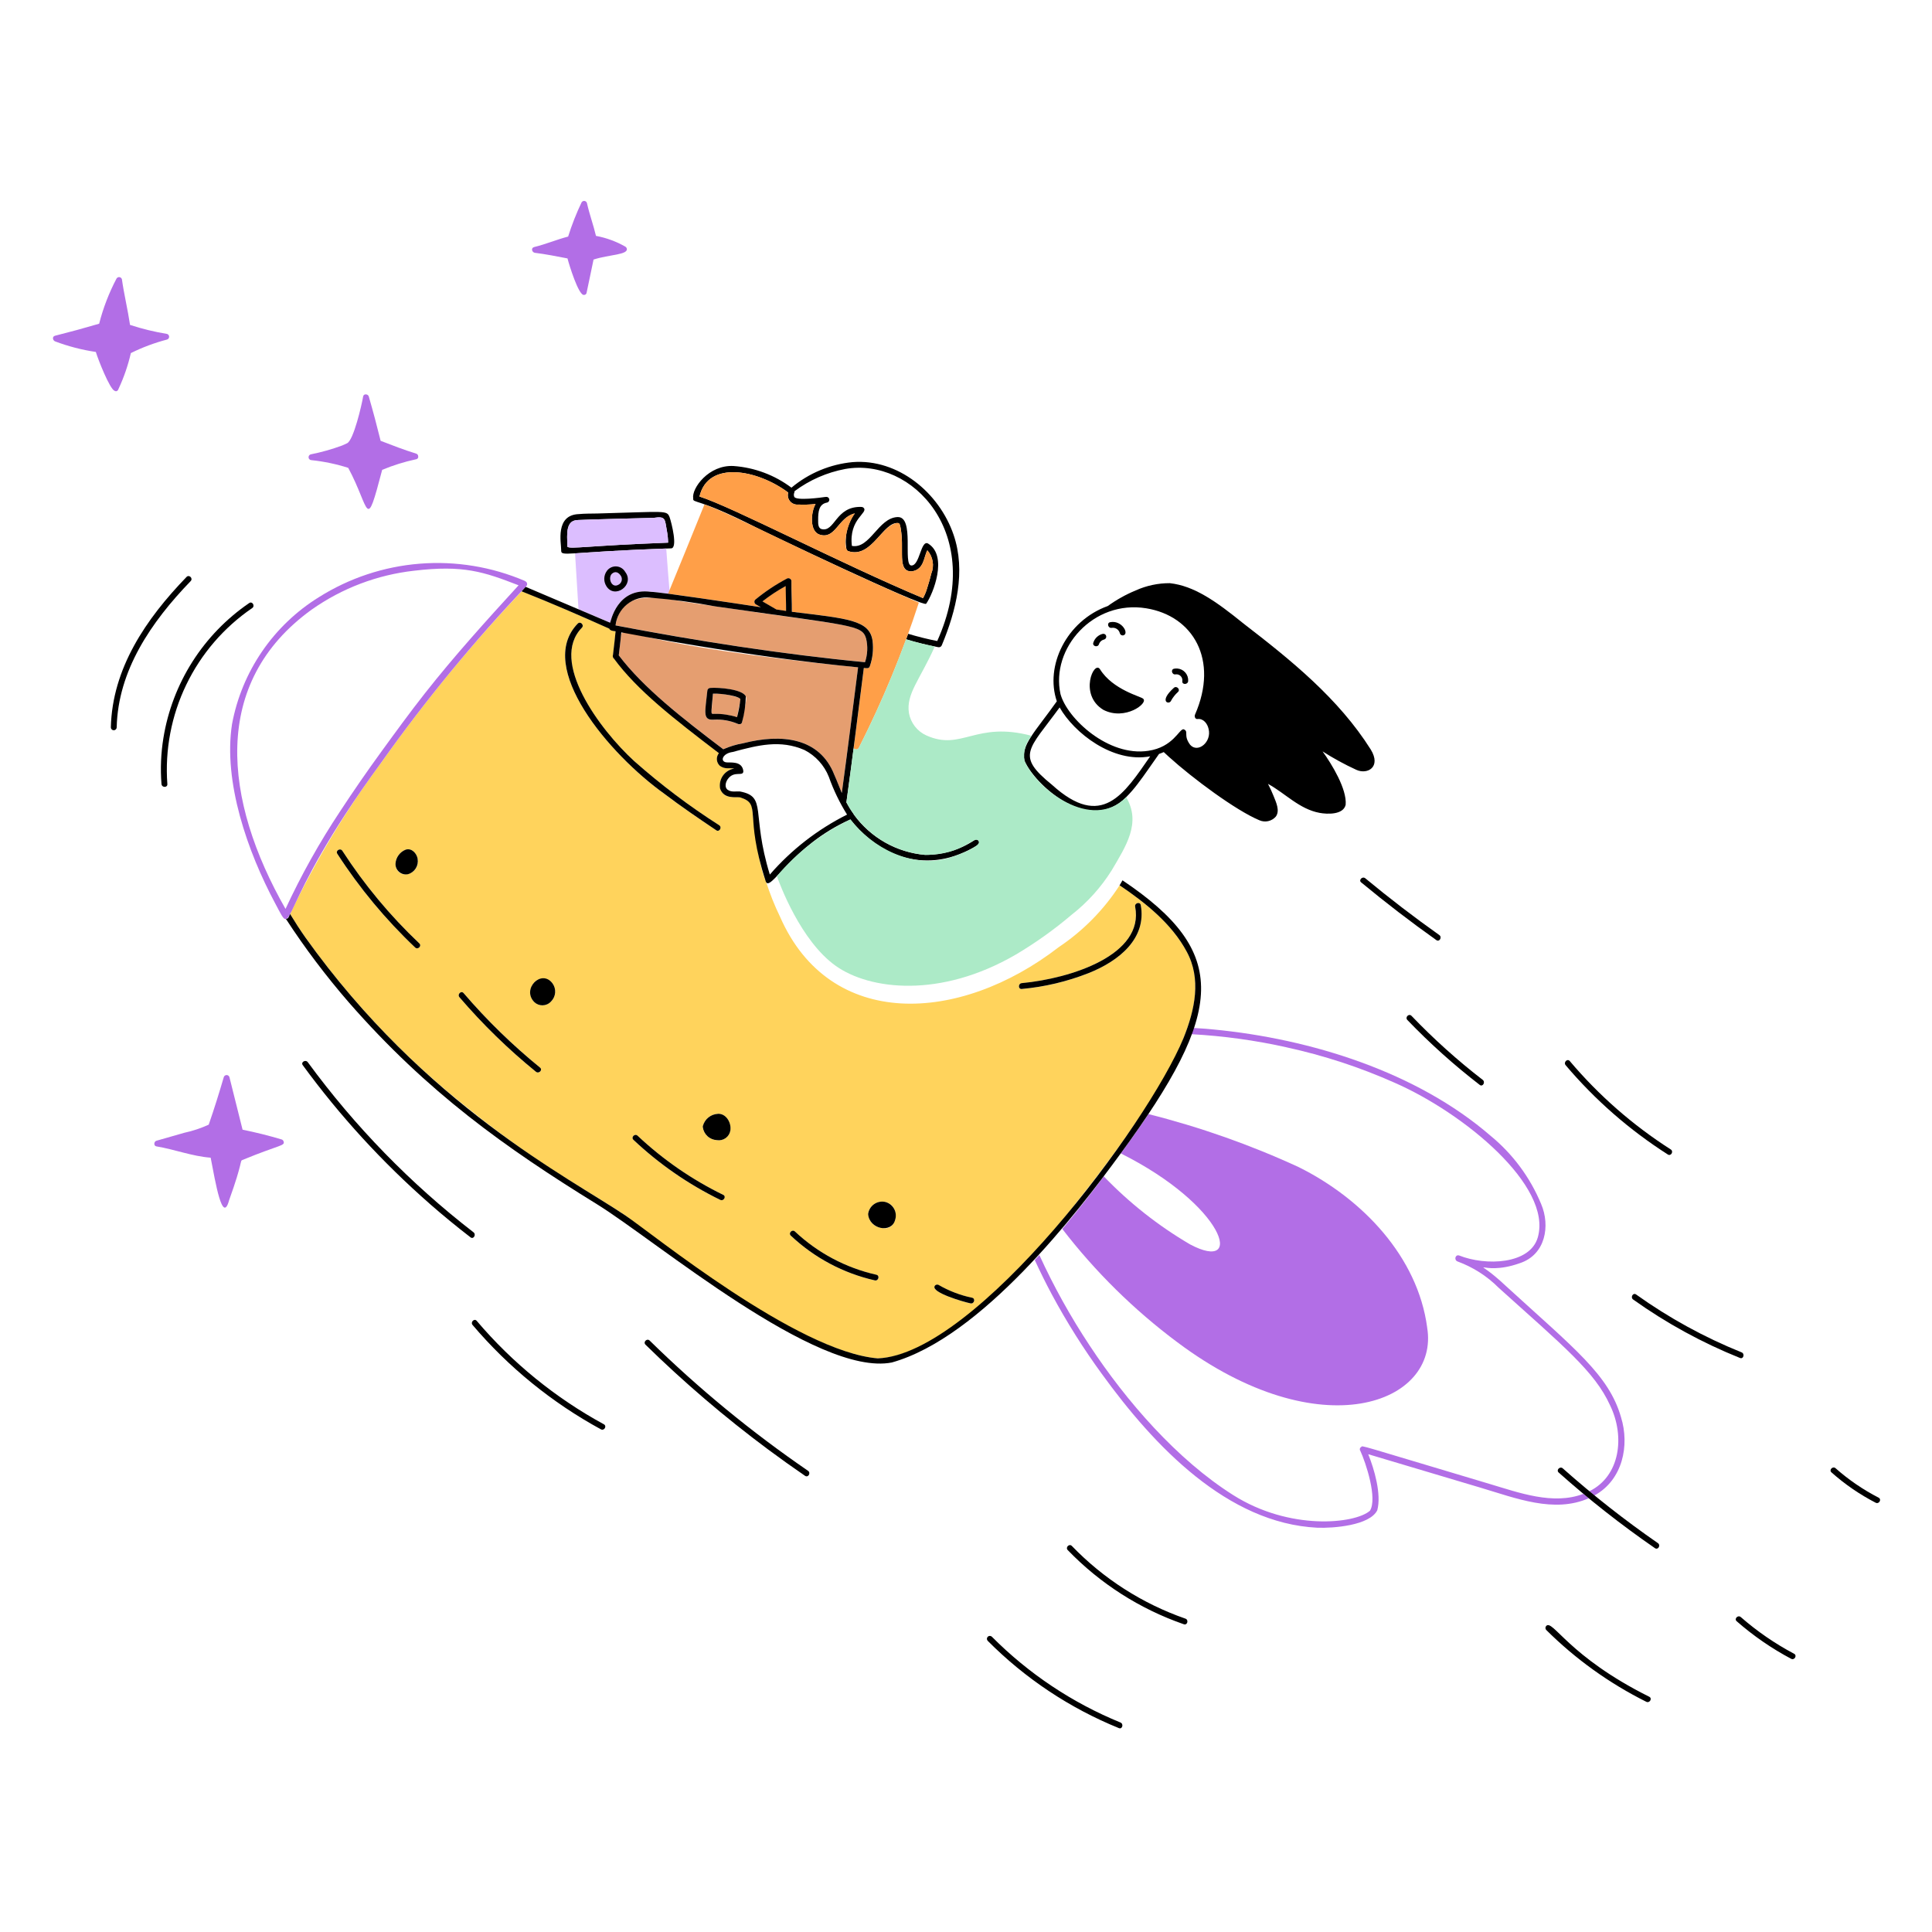 <svg width="332" height="332" viewBox="0 0 332 332" fill="none" xmlns="http://www.w3.org/2000/svg">
<path d="M203.935 163.527C201.394 158.768 196.859 155.134 192.406 152.125C189.68 156.342 186.122 159.958 181.949 162.752C164.875 175.947 142.619 177.098 134.042 157.537C133.092 155.576 132.286 153.549 131.629 151.472C130.529 149.31 129.597 142.899 129.268 139.06C129.334 137.951 128.262 137.351 127.212 137.007C126.702 136.925 126.163 137.039 125.639 136.956C122.717 136.746 123.306 132.494 126.196 132.058C125.214 131.931 124.624 132.21 123.737 131.609C123.431 131.337 123.241 130.958 123.207 130.55C123.173 130.143 123.297 129.738 123.554 129.419C116.426 123.999 109.426 118.544 105.5 113.145C105.453 113.114 105.413 113.073 105.385 113.025C105.356 112.976 105.339 112.922 105.335 112.866C105.317 112.819 105.309 112.769 105.31 112.719C105.312 112.669 105.324 112.62 105.344 112.575C105.53 111.088 105.647 110.043 105.794 108.505C105.339 108.339 104.802 108.409 104.726 108.029C99.742 105.793 94.729 103.617 89.652 101.605C80.902 110.857 72.82 120.717 65.466 131.113C59.444 139.242 54.217 147.93 49.855 157.057C50.681 158.431 51.553 159.771 52.475 161.088C60.451 172.26 69.977 182.239 80.766 190.726C93.169 200.659 100.83 204.404 107.473 208.87C109.476 210.219 136.189 232.212 150.843 233.427C158.551 233.128 167.084 225.738 172.602 220.347C177.461 215.684 181.951 210.65 186.03 205.291C190.447 199.761 194.568 194.003 198.378 188.039C200.322 184.973 201.996 181.744 203.382 178.388C205.366 173.457 206.465 168.194 203.935 163.527ZM67.966 148.388C68.003 147.867 68.187 147.366 68.497 146.945C68.806 146.523 69.229 146.198 69.716 146.007C70.759 145.676 71.612 146.643 71.775 147.593C72.246 150.223 68.548 151.368 68.002 148.858C67.971 148.703 67.958 148.546 67.966 148.388ZM71.342 162.821C66.258 158.004 61.768 152.597 57.967 146.714C57.615 146.169 58.484 145.667 58.834 146.207C62.591 152.016 67.029 157.356 72.054 162.111C72.522 162.557 71.811 163.264 71.342 162.821ZM92.1 184.172C87.347 180.305 82.95 176.02 78.962 171.368C78.542 170.872 79.249 170.167 79.671 170.658C83.66 175.31 88.058 179.595 92.812 183.461C93.312 183.87 92.599 184.575 92.1 184.172ZM94.712 172.074C94.538 172.272 94.326 172.434 94.088 172.551C93.851 172.667 93.593 172.735 93.33 172.752C93.066 172.768 92.802 172.733 92.552 172.647C92.302 172.561 92.071 172.427 91.873 172.252C91.852 172.235 91.832 172.217 91.814 172.198C89.879 170.226 92.323 167.009 94.484 168.534C94.655 168.654 94.806 168.799 94.932 168.965C95.273 169.424 95.438 169.99 95.398 170.56C95.358 171.131 95.114 171.668 94.712 172.074ZM99.278 107.158C99.729 106.695 100.435 107.407 99.987 107.869C94.423 113.566 102.861 125.195 108.995 130.804C113.566 134.847 118.446 138.528 123.59 141.811C124.124 142.17 123.62 143.039 123.083 142.677C120.085 140.661 117.094 138.63 114.215 136.446C104.826 129.738 91.919 114.69 99.278 107.158ZM123.763 206.19C118.301 203.521 113.273 200.043 108.848 195.873C108.375 195.431 109.087 194.717 109.557 195.163C113.923 199.27 118.884 202.695 124.272 205.323C124.854 205.605 124.343 206.471 123.763 206.19ZM125.528 194.084C125.492 194.612 125.248 195.105 124.849 195.453C124.451 195.802 123.93 195.978 123.402 195.943C123.338 195.939 123.274 195.932 123.211 195.921C122.605 195.896 122.027 195.657 121.581 195.246C121.134 194.835 120.848 194.279 120.772 193.677C120.76 193.601 120.77 193.522 120.799 193.451C120.956 192.886 121.287 192.384 121.745 192.017C122.203 191.65 122.764 191.437 123.35 191.407C124.727 191.317 125.637 192.838 125.528 194.084ZM150.331 220.028C144.919 218.802 139.935 216.148 135.898 212.342C135.427 211.898 136.137 211.186 136.608 211.632C140.522 215.315 145.353 217.88 150.597 219.058C151.23 219.194 150.961 220.164 150.331 220.022V220.028ZM151.446 210.989C150.815 210.927 150.232 210.625 149.816 210.146C149.4 209.667 149.184 209.046 149.212 208.413C149.347 207.789 149.722 207.243 150.255 206.893C150.789 206.542 151.438 206.415 152.064 206.539C155.067 207.21 154.148 211.809 151.446 210.982V210.989ZM166.778 223.979C165.501 223.712 159.93 222.092 160.631 220.987C160.699 220.88 160.806 220.803 160.929 220.773C161.052 220.742 161.182 220.759 161.292 220.822C163.079 221.856 165.021 222.598 167.043 223.019C167.677 223.138 167.415 224.107 166.778 223.973V223.979ZM187.02 167.247C183.355 168.684 179.504 169.596 175.583 169.955C174.939 170.015 174.945 169.012 175.583 168.951C184.191 168.139 196.663 164.043 195.066 155.81C194.944 155.177 195.912 154.909 196.035 155.542C197.063 161.233 192.388 165.115 187.02 167.24V167.247Z" fill="#FFD35C"/>
<path d="M106.233 100.513C107.688 99.843 106.299 97.511 105.11 98.636C104.436 99.396 105.119 101.115 106.233 100.513Z" fill="#DCBEFF"/>
<path d="M115.323 94.233C116.511 94.205 115.387 89.814 115.082 88.922C114.586 87.628 114.533 87.93 102.627 88.241C101.582 88.267 100.52 88.241 99.479 88.343C95.331 88.48 96.456 93.377 96.433 94.507C96.408 95.775 96.977 94.851 115.323 94.233ZM99.379 89.359C99.892 89.297 112.482 88.986 112.317 88.989C114.424 88.675 114.229 89.168 114.607 91.243C114.731 91.906 114.798 92.577 114.809 93.251C100.987 93.768 98.043 94.393 97.501 93.955C97.501 93.955 97.461 92.633 97.458 92.279C97.438 90.055 98.119 89.383 99.379 89.359Z" fill="black"/>
<path d="M114.607 91.243C114.229 89.167 114.424 88.675 112.317 88.989C112.188 88.989 99.885 89.298 99.381 89.359C98.112 89.382 97.438 90.055 97.457 92.279C97.457 92.633 97.5 93.957 97.5 93.957C98.042 94.393 100.987 93.768 114.809 93.251C114.798 92.577 114.731 91.906 114.607 91.243ZM98.819 95.087C98.958 97.526 99.209 101.545 99.407 104.686L104.861 107C104.973 106.835 106.018 100.909 111.848 101.687C112.314 101.702 113.5 101.841 115.098 102.05C114.878 99.454 114.674 96.856 114.487 94.257C105.647 94.573 101.126 94.95 98.819 95.087Z" fill="#DCBEFF"/>
<path d="M104.2 100.723C105.639 103.036 109.126 100.5 107.445 98.29C107.29 98.014 107.067 97.781 106.798 97.614C106.528 97.447 106.221 97.351 105.904 97.335C105.588 97.318 105.272 97.382 104.987 97.52C104.702 97.658 104.456 97.866 104.273 98.125C104.004 98.501 103.854 98.948 103.841 99.41C103.828 99.872 103.953 100.327 104.2 100.718M106.722 99.002C106.795 99.132 106.84 99.275 106.855 99.423C106.87 99.571 106.854 99.72 106.808 99.861C106.762 100.003 106.687 100.133 106.589 100.244C106.49 100.355 106.369 100.444 106.234 100.506C105.119 101.103 104.436 99.389 105.112 98.629C105.715 98.057 106.327 98.343 106.722 99.002Z" fill="black"/>
<path d="M255.958 254.997C232.686 248.057 234.218 248.387 233.91 248.66C233.532 248.84 233.723 249.382 233.718 249.215C234.756 251.451 236.719 257.519 235.414 259.611C232.834 261.865 221.617 263.07 211.9 256.909C202.289 250.836 193.557 240.802 187.256 231.233C183.97 226.278 181.078 221.074 178.605 215.667C178.341 215.955 178.081 216.243 177.815 216.527C178.731 218.522 179.707 220.488 180.742 222.425C183.294 227.175 186.169 231.745 189.347 236.101C198.369 248.562 210.94 261.756 226.348 262.526C229.144 262.634 235.364 262.149 236.673 259.535C237.422 256.792 236.151 252.429 235.121 249.896L254.393 255.64C260.507 257.458 267.05 260.085 273.03 257.458C272.723 257.205 272.409 256.962 272.103 256.704C266.908 258.687 261.021 256.504 255.958 254.996M221.12 179.986C227.477 181.368 233.675 183.398 239.618 186.044C251.559 191.258 266.767 203.789 264.265 212.614C262.943 217.292 255.307 217.571 250.738 215.742C250.065 215.543 249.836 216.52 250.457 216.768C253.12 217.742 255.537 219.287 257.538 221.296C268.673 231.327 274.048 235.698 276.677 241.49C279.287 246.857 278.398 253.675 273.124 256.257C273.417 256.5 273.714 256.734 274.009 256.974C278.862 254.303 280.062 248.369 278.558 243.532C276.472 236.251 270.515 231.722 258.843 221.048C252.585 215.14 254.084 219.599 261.175 217.067C265.605 215.608 266.43 210.632 264.832 206.899C262.942 202.332 259.954 198.302 256.133 195.166C243.523 184.26 225.382 178.525 208.519 176.906C207.381 176.796 206.242 176.709 205.1 176.646C204.98 177.007 204.857 177.364 204.727 177.719C210.244 178.018 215.727 178.775 221.12 179.98" fill="#B26EE6"/>
<path d="M245.248 228.11C243.632 216.035 234.217 206.044 223.154 200.551C214.854 196.727 206.217 193.68 197.355 191.449C197.158 191.74 196.968 192.034 196.77 192.323C195.418 194.306 194.017 196.265 192.597 198.205C210.583 207.206 213.953 218.845 204.52 213.847C199.058 210.65 194.063 206.714 189.679 202.149C187.591 204.951 185.434 207.701 183.211 210.397C182.993 210.661 182.773 210.923 182.55 211.185C188.223 218.556 194.882 225.113 202.339 230.673C226.892 249.049 247.428 241.175 245.243 228.11" fill="#B26EE6"/>
<path d="M105.654 108.455L105.779 108.511V108.478L105.65 108.455" fill="black"/>
<path d="M135.011 100.713C133.613 101.477 132.28 102.354 131.023 103.334L133.431 104.732C133.982 104.811 134.533 104.892 135.084 104.975C135.094 103.555 135.024 102.131 135.011 100.713Z" fill="#FF9F48"/>
<path d="M163.866 91.897C161.387 84.656 154.329 78.816 146.544 79.409C142.666 79.77 138.989 81.303 136.003 83.804C133.124 81.638 129.681 80.346 126.088 80.083C121.783 79.82 118.816 83.947 119.122 85.644C119.048 86.549 119.725 85.434 129.842 90.601C131.364 91.381 158.56 104.368 159.15 103.754C160.336 102.101 162.95 95.537 159.493 93.41C158.219 92.693 158.075 97.195 156.623 97.178C155.084 97.16 157.243 88.737 154.238 88.853C150.913 88.987 149.5 94.377 146.392 93.81C145.822 89.117 149.32 88.136 148.392 87.252C148.302 87.167 148.184 87.118 148.061 87.113C143.52 86.929 143.503 91.575 141.121 90.904C140.559 90.674 140.597 89.932 140.593 89.428C140.577 87.863 140.734 86.605 142.15 86.358C142.277 86.322 142.385 86.238 142.449 86.123C142.514 86.009 142.531 85.873 142.495 85.746C142.46 85.619 142.376 85.512 142.261 85.447C142.147 85.382 142.011 85.365 141.884 85.401V85.389C141.117 85.508 136.804 86.087 136.487 85.371C136.302 84.875 136.555 84.656 136.54 84.406C139.118 82.484 142.102 81.178 145.263 80.587C156.752 78.564 169.39 91.659 161.057 110.155C159.37 109.823 157.702 109.408 156.056 108.913C155.94 109.228 155.82 109.542 155.704 109.856C157.521 110.406 159.366 110.859 161.23 111.215C161.358 111.242 161.492 111.221 161.606 111.156C161.72 111.091 161.806 110.987 161.848 110.863C164.302 104.977 166.011 98.152 163.866 91.897ZM137.183 86.706C138.172 86.75 139.163 86.717 140.147 86.609C139.333 88.002 139.073 91.302 140.845 91.872C143.586 92.758 144.011 88.897 146.888 88.227C146.251 89.104 145.796 90.1 145.549 91.155C145.303 92.211 145.271 93.305 145.455 94.374C145.478 94.458 145.522 94.534 145.583 94.596C145.645 94.657 145.721 94.702 145.805 94.724C149.849 96.038 151.779 89.509 154.385 89.891C154.769 90.003 154.881 91.512 154.937 92.067C155.21 94.927 154.329 98.287 156.694 98.181C158.842 97.881 158.731 95.648 159.361 94.567C159.834 95.104 160.148 95.762 160.267 96.467C160.387 97.173 160.307 97.897 160.037 98.56C159.832 99.4 159.595 100.232 159.326 101.053C159.158 101.656 158.918 102.237 158.612 102.784C144.341 96.793 125.979 87.157 120.201 85.325C121.672 79.034 130.201 80.716 135.446 84.639C135.371 84.895 135.361 85.166 135.417 85.427C135.472 85.688 135.59 85.932 135.762 86.136C135.934 86.341 136.153 86.5 136.401 86.599C136.649 86.698 136.917 86.735 137.183 86.706Z" fill="black"/>
<path d="M137.183 86.705C136.918 86.734 136.65 86.697 136.402 86.598C136.154 86.499 135.935 86.34 135.763 86.135C135.591 85.931 135.473 85.687 135.417 85.426C135.362 85.165 135.372 84.894 135.447 84.638C130.127 80.66 121.658 79.095 120.202 85.324C125.636 87.047 144.884 97.02 158.613 102.783C158.919 102.236 159.159 101.655 159.327 101.052C159.6 100.226 159.823 99.4 160.038 98.559C160.308 97.896 160.387 97.172 160.268 96.466C160.149 95.761 159.835 95.103 159.362 94.566C158.736 95.64 158.84 97.879 156.695 98.18C154.051 98.299 155.52 94.545 154.712 90.43C154.66 90.189 154.649 89.964 154.394 89.89C154.166 89.856 153.932 89.888 153.722 89.984C151.243 90.81 149.439 95.901 145.815 94.723C144.833 94.452 145.23 90.521 146.897 88.225C144.033 88.886 143.592 92.753 140.854 91.871C139.082 91.301 139.342 88.001 140.156 86.608C139.169 86.716 138.175 86.749 137.183 86.705Z" fill="#FF9F48"/>
<path d="M106.695 109.396C106.59 110.469 106.463 111.544 106.331 112.609C110.479 118.09 116.803 123.067 124.292 128.75C125.385 128.257 126.537 127.908 127.72 127.713C134.315 126.032 140.852 126.721 143.369 133.139C143.832 134.167 144.22 135.227 144.66 136.264C145.633 129.071 146.54 121.871 147.457 114.671C107.351 110.705 106.923 107.059 106.695 109.396ZM127.516 124.103C127.509 124.156 127.492 124.207 127.465 124.254C127.438 124.3 127.402 124.34 127.36 124.373C127.317 124.405 127.269 124.429 127.217 124.442C127.165 124.456 127.112 124.459 127.059 124.452C126.966 124.46 126.872 124.442 126.789 124.399C125.491 123.847 124.082 123.601 122.673 123.682C120.615 123.847 121.212 122.221 121.556 118.725C121.562 118.595 121.616 118.473 121.708 118.381C121.8 118.289 121.922 118.235 122.051 118.229C123.512 118.116 127.525 118.437 128.166 119.658C128.319 120.223 128.267 120.144 127.525 124.107" fill="#E59E70"/>
<path d="M127.014 121.359C127.149 120.979 127.223 120.581 127.235 120.178C127.151 119.869 126.612 119.811 126.334 119.725C125.099 119.339 123.808 119.165 122.515 119.209C122.464 119.809 122.416 120.409 122.375 121.009C122.251 122.848 122.084 122.648 122.765 122.68C124.085 122.66 125.4 122.853 126.66 123.25L127.014 121.359ZM105.775 107.461C119.954 110.167 134.438 112.427 148.638 113.784C149.087 112.469 149.153 111.054 148.83 109.702C148.08 107.265 146.467 107.661 122.853 104.181L117.156 103.342C111.738 102.324 106.58 101.854 105.775 107.461Z" fill="#E59E70"/>
<path d="M128.16 119.646C127.52 118.423 123.533 118.103 122.045 118.217C121.916 118.222 121.792 118.276 121.701 118.368C121.609 118.46 121.555 118.583 121.55 118.713C121.199 122.254 120.647 123.827 122.665 123.67C124.074 123.589 125.483 123.834 126.781 124.387C126.864 124.43 126.958 124.448 127.051 124.44C127.158 124.456 127.268 124.429 127.355 124.364C127.443 124.3 127.501 124.204 127.518 124.096C127.923 122.643 128.139 121.143 128.16 119.635M122.764 122.667C122.116 122.637 122.173 123.112 122.515 119.197C124.146 119.142 127.094 119.65 127.233 120.163C127.112 121.2 126.92 122.227 126.659 123.237C125.4 122.839 124.085 122.647 122.764 122.667Z" fill="black"/>
<path d="M133.431 104.73L135.084 104.973C135.084 103.555 135.024 102.132 135.011 100.713C133.613 101.477 132.279 102.353 131.023 103.334L133.431 104.73Z" fill="#FF9F48"/>
<path d="M130.749 104.337L129.887 103.842C129.853 103.82 129.822 103.796 129.792 103.769C129.697 103.674 129.644 103.545 129.644 103.41C129.644 103.276 129.697 103.147 129.792 103.052C131.544 101.612 133.451 100.374 135.479 99.36C135.546 99.357 135.614 99.368 135.677 99.391C135.741 99.415 135.799 99.451 135.849 99.497C135.898 99.543 135.938 99.598 135.966 99.66C135.994 99.722 136.01 99.788 136.013 99.856C135.989 101.611 136.107 103.374 136.089 105.131C145.607 106.287 149.49 106.512 149.958 110.154C150.133 111.608 149.975 113.082 149.494 114.466C149.352 114.951 148.892 114.823 148.456 114.778C147.579 121.704 147.134 125.214 146.691 128.633C146.816 128.69 146.944 128.739 147.074 128.781C147.172 128.792 147.27 128.775 147.358 128.732C147.446 128.689 147.519 128.622 147.57 128.538C151.652 120.492 155.103 112.141 157.894 103.561C157.581 103.428 157.268 103.293 156.957 103.156C138.756 95.276 126.069 88.412 121.054 86.693C119.059 91.651 116.372 98.195 114.801 102.024C119.355 102.612 127.566 103.856 130.749 104.337Z" fill="#FF9F48"/>
<path d="M235.557 128.803C230.018 120.02 221.842 113.435 213.709 107.168C208.917 103.283 205.207 100.679 201.021 100.213C199.006 100.206 197.011 100.63 195.173 101.457C193.472 102.162 191.859 103.062 190.366 104.139C183.242 106.707 179.537 114.44 181.608 120.509C177.99 125.632 175.316 128.124 176.062 130.738C177.742 134.714 187.107 143.521 193.529 136.983C194.22 136.284 194.865 135.541 195.459 134.757C196.761 133.078 197.928 131.287 199.171 129.558C199.447 129.464 199.716 129.358 199.982 129.239C200.147 129.405 200.663 129.864 200.876 130.066C204.941 133.751 212.394 139.279 216.41 140.953C216.886 141.164 217.418 141.217 217.927 141.105C218.436 140.993 218.896 140.72 219.239 140.328C219.987 139.307 219.274 137.849 218.872 136.828C218.583 136.102 218.257 135.392 217.894 134.701C220.868 136.329 223.276 139.037 226.745 139.683C228.081 139.933 230.835 140.044 231.241 138.299C231.482 135.602 228.848 131.297 227.275 129.122C229.128 130.307 231.06 131.363 233.059 132.28C234.963 133.168 237.405 131.819 235.557 128.803ZM180.778 134.863C174.499 129.78 176.753 128.889 182.09 121.565C184.551 125.928 191.248 131.186 197.654 129.968C193.165 136.413 189.373 142.671 180.778 134.863ZM204.531 128.002C203.256 126.311 204.378 125.705 203.386 125.316C202.624 125.25 201.625 128.385 197.331 129.021C190.48 130.079 183.386 123.48 182.234 119.258C180.535 111.447 187.839 103.045 196.973 104.531C205.016 105.841 209.487 113.369 205.354 122.803C205.222 123.105 205.364 123.609 205.787 123.558C206.797 123.437 207.493 124.355 207.686 125.257C208.258 127.491 205.86 129.477 204.531 128.002Z" fill="black"/>
<path d="M188.847 110.709C188.912 110.508 189.028 110.328 189.184 110.186C189.34 110.043 189.53 109.944 189.736 109.898C189.865 109.862 189.974 109.777 190.039 109.661C190.105 109.545 190.122 109.408 190.087 109.28C190.051 109.151 189.966 109.042 189.85 108.977C189.734 108.911 189.597 108.894 189.469 108.929C189.097 109.025 188.755 109.215 188.477 109.48C188.199 109.745 187.993 110.076 187.879 110.443C187.671 111.056 188.641 111.319 188.847 110.709ZM201.198 120.485C201.511 119.894 201.926 119.362 202.423 118.914C202.9 118.478 202.19 117.769 201.712 118.203C199.086 120.588 200.864 121.115 201.198 120.485ZM196.414 120.053C196.112 119.705 191.224 118.542 189.036 115.019C188.013 113.366 185.324 119.387 189.604 121.981C193.332 123.905 197.389 120.824 196.439 120.069L196.414 120.053ZM190.777 106.92C190.143 107.037 190.412 108.006 191.045 107.89C191.355 107.842 191.672 107.913 191.931 108.089C192.191 108.265 192.374 108.533 192.443 108.839C192.462 108.902 192.493 108.961 192.535 109.013C192.577 109.064 192.629 109.106 192.688 109.137C192.747 109.168 192.811 109.186 192.877 109.192C192.943 109.197 193.01 109.19 193.073 109.169C194.074 108.853 192.75 106.525 190.777 106.92ZM202.016 115.883C202.175 115.86 202.336 115.875 202.488 115.926C202.64 115.977 202.778 116.063 202.89 116.177C203.003 116.291 203.087 116.43 203.136 116.582C203.185 116.735 203.198 116.897 203.173 117.055C203.094 117.694 204.098 117.688 204.178 117.055C204.219 116.52 204.046 115.99 203.698 115.582C203.349 115.174 202.852 114.922 202.317 114.88C202.129 114.867 201.94 114.879 201.755 114.915C201.122 115.044 201.39 116.012 202.023 115.883" fill="black"/>
<path d="M39.873 124.428C38.333 134.367 42.554 146.386 47.287 155.235C50.944 162.055 46.707 156.689 65.464 131.108C73.054 120.402 81.398 110.253 90.434 100.736C90.531 100.636 90.585 100.5 90.583 100.36C90.58 100.22 90.523 100.087 90.422 99.989C90.391 99.959 90.355 99.932 90.317 99.91C90.279 99.878 90.238 99.851 90.194 99.829C84.504 97.393 78.306 96.376 72.135 96.866C65.965 97.355 60.005 99.336 54.769 102.638C50.907 105.035 47.587 108.211 45.023 111.964C42.458 115.716 40.704 119.963 39.873 124.432M53.612 104.721C58.806 101.069 64.835 98.784 71.144 98.076C79.669 97.055 83.15 98.271 89.115 100.579C83.586 106.626 78.08 112.704 73.013 119.145C70.453 122.401 68.009 125.755 65.577 129.102C63.119 132.476 60.746 135.909 58.458 139.4C54.906 144.75 51.766 150.362 49.065 156.188C38.418 137.553 36.111 117.295 53.608 104.721" fill="#B26EE6"/>
<path d="M192.893 151.277C192.738 151.566 192.563 151.847 192.397 152.132C196.848 155.134 201.382 158.768 203.925 163.526C206.464 168.204 205.355 173.469 203.377 178.388C197.193 193.349 167.753 232.756 150.838 233.427C136.944 232.271 112.121 212.002 107.468 208.871C97.749 202.333 73.062 189.938 52.47 161.087C51.55 159.771 50.676 158.429 49.848 157.059C49.656 157.476 49.573 157.902 49.129 157.904C52.399 162.926 56.01 167.718 59.935 172.246C73.51 187.78 86.935 197.275 102.542 206.911C112.787 213.233 140.384 236.64 153.251 234.133C168.619 229.836 185.011 208.57 192.591 198.204C210.519 173.715 211.37 163.689 192.893 151.277ZM89.635 101.612C94.714 103.624 99.726 105.8 104.711 108.036C104.786 108.353 105.305 108.436 105.784 108.479C105.645 109.824 105.6 110.389 105.329 112.582C105.288 112.674 105.285 112.778 105.32 112.873C105.324 112.929 105.341 112.983 105.369 113.032C105.398 113.08 105.437 113.121 105.485 113.152C109.451 118.595 115.877 123.586 123.539 129.426C123.282 129.745 123.158 130.15 123.192 130.557C123.226 130.965 123.416 131.344 123.722 131.616C124.623 132.224 125.179 131.931 126.181 132.067C125.791 132.129 125.417 132.269 125.082 132.479C124.746 132.688 124.457 132.963 124.23 133.287C124.003 133.61 123.844 133.977 123.761 134.363C123.679 134.75 123.675 135.149 123.75 135.537C124.401 137.394 126.475 136.902 127.197 137.024C130.998 138.265 127.784 139.763 131.575 151.426C132.3 153.602 136.022 145.295 146.133 140.817C151.036 147.133 159.37 150.578 168.005 145.216C168.061 145.182 168.111 145.138 168.151 145.085C168.191 145.033 168.22 144.973 168.237 144.909C168.253 144.845 168.257 144.778 168.248 144.713C168.239 144.648 168.217 144.585 168.184 144.528C168.15 144.471 168.106 144.421 168.053 144.381C168.001 144.341 167.941 144.312 167.877 144.295C167.813 144.279 167.746 144.275 167.681 144.284C167.615 144.293 167.553 144.315 167.496 144.348C164.97 146.032 162 146.923 158.965 146.908C156.55 146.699 154.208 145.973 152.098 144.779C149.988 143.585 148.16 141.952 146.737 139.989C146.692 139.824 146.241 139.363 145.444 137.884C146.414 130.9 147.442 122.671 148.444 114.78C148.88 114.824 149.339 114.953 149.481 114.467C149.962 113.084 150.121 111.61 149.946 110.156C149.478 106.52 145.595 106.297 136.076 105.132C136.094 103.376 135.977 101.612 136 99.858C135.998 99.79 135.982 99.723 135.954 99.662C135.926 99.6 135.886 99.545 135.836 99.499C135.787 99.453 135.729 99.417 135.665 99.393C135.602 99.37 135.534 99.359 135.466 99.362C135.389 99.365 135.313 99.385 135.245 99.421C133.303 100.442 131.472 101.66 129.78 103.057C129.685 103.152 129.632 103.281 129.632 103.415C129.632 103.55 129.685 103.679 129.78 103.774C129.809 103.801 129.841 103.825 129.874 103.847L130.737 104.342C126.548 103.708 113.648 101.755 111.832 101.698C106.004 100.92 104.958 106.844 104.845 107.011C104.703 106.947 93.588 102.219 90.331 100.846L89.635 101.612ZM145.562 139.984C140.505 142.517 135.996 146.018 132.289 150.289C129.015 139.61 131.902 136.895 127.116 136.001C126.44 135.975 125.642 136.157 125.046 135.719C124.449 135.281 124.699 134.375 125.075 133.868C126.178 132.344 127.738 133.537 127.738 132.51C127.528 130.665 125.391 131.112 124.763 130.999C123.696 130.808 124.181 129.454 125.893 129.224C130.284 128.043 134.068 127.076 138.236 128.881C140.145 129.859 141.634 131.497 142.427 133.49C143.234 135.761 144.285 137.939 145.562 139.984ZM147.457 114.677C146.54 121.877 145.639 129.077 144.659 136.271C144.22 135.233 143.833 134.174 143.37 133.144C140.85 126.731 134.32 126.038 127.721 127.719C126.539 127.921 125.387 128.269 124.292 128.757C117.137 123.338 110.543 118.181 106.331 112.615C106.587 110.556 106.651 109.85 106.767 108.669C131.322 113.296 146.011 114.504 147.464 114.677L147.457 114.677ZM135.009 100.722C135.022 102.141 135.09 103.564 135.081 104.982L133.429 104.739L131.023 103.343C132.278 102.359 133.611 101.48 135.009 100.713V100.722ZM111.745 102.705C115.473 102.999 119.182 103.496 122.856 104.192C146.652 107.601 148.107 107.36 148.832 109.715C149.156 111.065 149.09 112.48 148.642 113.795C134.465 112.44 119.581 110.121 105.777 107.472C105.851 106.765 106.065 106.08 106.406 105.456C106.747 104.832 107.208 104.282 107.763 103.838C108.318 103.393 108.956 103.063 109.639 102.867C110.323 102.671 111.038 102.612 111.745 102.695V102.705Z" fill="black"/>
<path d="M58.834 146.207C58.483 145.667 57.614 146.169 57.966 146.715C61.767 152.597 66.258 158.004 71.342 162.822C71.809 163.266 72.522 162.557 72.052 162.111C67.027 157.356 62.589 152.017 58.832 146.207M79.665 170.658C79.246 170.162 78.537 170.879 78.956 171.368C82.944 176.02 87.342 180.305 92.096 184.171C92.591 184.577 93.307 183.87 92.806 183.462C88.051 179.596 83.653 175.311 79.665 170.658ZM124.272 205.323C118.886 202.696 113.928 199.271 109.564 195.165C109.093 194.72 108.381 195.429 108.854 195.874C113.278 200.043 118.307 203.52 123.769 206.189C124.349 206.471 124.858 205.605 124.278 205.323M150.596 219.054C145.352 217.874 140.521 215.309 136.606 211.625C136.139 211.183 135.426 211.892 135.897 212.336C139.934 216.143 144.919 218.797 150.33 220.022C150.96 220.162 151.228 219.196 150.596 219.054ZM167.044 223.006C165.022 222.585 163.08 221.841 161.293 220.805C161.235 220.773 161.171 220.753 161.105 220.746C161.04 220.739 160.973 220.745 160.909 220.764C160.846 220.783 160.787 220.815 160.736 220.857C160.685 220.899 160.643 220.951 160.612 221.01C160.019 222.119 165.55 223.715 166.778 223.973C167.407 224.105 167.677 223.137 167.044 223.006ZM71.775 147.594C71.609 146.643 70.758 145.683 69.716 146.007C69.229 146.199 68.806 146.524 68.497 146.945C68.187 147.367 68.003 147.867 67.966 148.389C67.951 148.661 68 148.933 68.108 149.184C68.216 149.435 68.38 149.657 68.588 149.834C68.796 150.012 69.041 150.139 69.306 150.206C69.57 150.273 69.847 150.278 70.114 150.221C70.666 150.066 71.141 149.711 71.446 149.226C71.751 148.74 71.865 148.159 71.766 147.594M94.931 168.966C93.021 166.47 89.604 169.946 91.811 172.198C92.002 172.381 92.227 172.524 92.473 172.62C92.719 172.716 92.982 172.762 93.246 172.756C93.51 172.751 93.771 172.693 94.013 172.586C94.254 172.48 94.473 172.326 94.655 172.135C94.675 172.116 94.694 172.095 94.712 172.074C95.114 171.668 95.357 171.131 95.397 170.561C95.438 169.99 95.272 169.425 94.931 168.966ZM123.35 191.407C122.764 191.438 122.203 191.653 121.745 192.019C121.287 192.386 120.955 192.886 120.797 193.451C120.769 193.523 120.76 193.601 120.772 193.677C120.847 194.279 121.134 194.835 121.58 195.246C122.027 195.657 122.605 195.896 123.211 195.922C123.47 195.964 123.735 195.955 123.991 195.894C124.246 195.834 124.488 195.724 124.701 195.571C124.914 195.417 125.095 195.223 125.233 195C125.371 194.777 125.464 194.528 125.506 194.269C125.516 194.205 125.523 194.142 125.528 194.077C125.637 192.833 124.725 191.313 123.35 191.402M152.064 206.532C151.736 206.468 151.399 206.472 151.073 206.544C150.747 206.616 150.439 206.754 150.168 206.95C149.898 207.146 149.671 207.395 149.501 207.683C149.332 207.97 149.223 208.29 149.182 208.621C149.359 211.247 153.207 211.999 153.82 209.634C153.925 209.315 153.962 208.978 153.929 208.644C153.896 208.31 153.793 207.987 153.628 207.695C153.463 207.403 153.238 207.149 152.969 206.948C152.699 206.748 152.391 206.607 152.064 206.532ZM123.082 142.677C123.619 143.039 124.123 142.17 123.589 141.811C118.444 138.528 113.564 134.847 108.994 130.802C102.989 125.314 94.386 113.601 99.991 107.869C100.444 107.406 99.734 106.695 99.281 107.158C91.975 114.644 104.665 129.632 114.22 136.446C117.098 138.63 120.089 140.661 123.087 142.677M175.582 168.944C174.945 169.005 174.938 170.008 175.582 169.947C179.504 169.589 183.354 168.678 187.02 167.24C192.397 165.112 197.06 161.222 196.034 155.536C195.912 154.903 194.943 155.17 195.067 155.803C196.675 164.094 184.065 168.144 175.582 168.944Z" fill="black"/>
<path d="M71.514 77.952C69.445 77.313 67.425 76.531 65.408 75.751C64.781 73.196 64.102 70.655 63.372 68.128C63.243 67.685 62.491 67.616 62.403 68.128C62.194 69.425 60.751 75.76 59.614 76.184C59.349 76.315 59.08 76.44 58.807 76.553C57.044 77.204 55.231 77.715 53.387 78.081C53.271 78.115 53.17 78.189 53.104 78.291C53.038 78.392 53.01 78.515 53.026 78.635C53.042 78.755 53.101 78.865 53.192 78.946C53.283 79.026 53.4 79.071 53.521 79.073C55.666 79.298 57.783 79.741 59.839 80.395C63.651 87.481 62.782 91.733 65.675 80.739C67.535 79.966 69.46 79.363 71.428 78.937C71.502 78.935 71.573 78.914 71.636 78.874C71.723 78.837 71.793 78.769 71.835 78.684C71.876 78.599 71.885 78.502 71.861 78.41C71.861 78.306 71.827 78.205 71.765 78.122C71.702 78.039 71.614 77.981 71.514 77.952ZM28.704 57.382C26.548 57.031 24.422 56.513 22.346 55.833C21.955 53.203 21.322 50.613 20.947 47.979C20.918 47.886 20.863 47.802 20.789 47.739C20.715 47.676 20.623 47.636 20.526 47.623C20.43 47.611 20.331 47.626 20.243 47.668C20.155 47.71 20.081 47.777 20.029 47.86C18.729 50.321 17.726 52.929 17.04 55.627C14.526 56.367 11.999 57.056 9.46 57.694C8.931 57.825 9.039 58.487 9.46 58.661C11.725 59.516 14.075 60.126 16.47 60.479C16.842 61.743 18.86 66.862 19.686 67.153C19.734 67.188 19.789 67.212 19.848 67.224C19.906 67.235 19.966 67.233 20.024 67.218C20.082 67.203 20.135 67.176 20.181 67.138C20.227 67.1 20.264 67.052 20.289 66.998C20.289 66.986 20.304 66.981 20.31 66.968L20.32 66.943C20.349 66.9 20.369 66.852 20.38 66.801C21.295 64.838 22.002 62.784 22.488 60.674C24.476 59.69 26.558 58.911 28.704 58.35C28.808 58.319 28.899 58.255 28.964 58.168C29.028 58.081 29.063 57.975 29.063 57.866C29.063 57.757 29.028 57.652 28.964 57.564C28.899 57.477 28.808 57.413 28.704 57.382ZM48.402 195.807C46.187 195.146 43.948 194.587 41.684 194.129C40.934 191.116 40.181 188.105 39.425 185.095C39.393 184.992 39.328 184.902 39.241 184.838C39.154 184.774 39.049 184.739 38.941 184.739C38.833 184.739 38.728 184.774 38.641 184.838C38.553 184.902 38.489 184.992 38.457 185.095C37.654 187.837 36.804 190.567 35.867 193.265C34.523 193.88 33.115 194.348 31.67 194.66L26.878 196.03C26.435 196.155 26.367 196.914 26.878 196.997C30.017 197.514 33.022 198.702 36.201 198.94C37.016 203.113 38.229 210.517 39.377 206.228C41.79 199.543 41.195 199.497 41.671 199.33C48.169 196.653 48.993 196.947 48.73 196.136C48.705 196.058 48.662 195.988 48.605 195.931C48.547 195.873 48.477 195.83 48.4 195.805" fill="#B26EE6"/>
<path d="M27.755 134.735C27.806 135.376 28.811 135.381 28.758 134.735C28.329 128.859 29.449 122.973 32.008 117.667C34.566 112.36 38.472 107.817 43.337 104.494C43.87 104.135 43.368 103.266 42.829 103.626C38.927 106.288 35.608 109.716 33.072 113.701C30.537 117.687 28.839 122.147 28.082 126.809C27.654 129.43 27.543 132.093 27.752 134.741M32.767 99.855C33.217 99.389 32.508 98.678 32.056 99.144C25.045 106.396 19.297 114.866 19.048 124.99C19.048 125.123 19.101 125.251 19.195 125.345C19.289 125.439 19.417 125.492 19.55 125.492C19.683 125.492 19.811 125.439 19.905 125.345C20 125.251 20.053 125.123 20.053 124.99C20.276 115.24 25.949 106.906 32.767 99.855ZM73.831 206.857C76.114 208.853 78.458 210.777 80.862 212.629C81.373 213.024 81.873 212.152 81.369 211.762C70.555 203.402 60.969 193.563 52.893 182.535C52.515 182.018 51.642 182.519 52.026 183.041C58.401 191.756 65.716 199.743 73.839 206.857M103.26 245.617C103.829 245.926 104.336 245.06 103.768 244.751C95.453 240.224 88.047 234.2 81.923 226.982C81.505 226.486 80.796 227.201 81.212 227.692C87.398 234.971 94.872 241.048 103.26 245.617ZM138.347 253.612C138.882 253.977 139.384 253.108 138.854 252.744C129.147 246.093 120.04 238.605 111.638 230.366C111.176 229.915 110.465 230.624 110.928 231.076C117.53 237.544 124.563 243.555 131.979 249.069C134.073 250.622 136.195 252.137 138.347 253.612ZM170.45 281.262C170.356 281.168 170.228 281.115 170.095 281.115C169.961 281.115 169.834 281.168 169.739 281.262C169.645 281.356 169.592 281.484 169.592 281.617C169.592 281.75 169.645 281.878 169.739 281.972C176.166 288.434 183.83 293.533 192.273 296.964C192.871 297.209 193.131 296.239 192.539 295.996C184.263 292.615 176.751 287.605 170.45 281.262ZM203.694 278.148C196.305 275.574 189.625 271.298 184.194 265.665C183.745 265.199 183.037 265.91 183.485 266.374C189.043 272.129 195.877 276.495 203.436 279.117C204.047 279.33 204.31 278.36 203.702 278.148M268.558 252.333C268.078 251.903 267.365 252.61 267.848 253.043C273.089 257.714 278.614 262.055 284.393 266.04C284.927 266.407 285.429 265.545 284.898 265.175C279.197 261.228 273.741 256.94 268.558 252.333ZM283.41 291.572C269.51 284.645 266.827 278.21 265.706 279.408C265.62 279.501 265.572 279.624 265.572 279.751C265.572 279.878 265.62 280 265.706 280.094C270.743 285.1 276.548 289.267 282.902 292.438C283.479 292.725 283.99 291.861 283.41 291.572ZM298.436 278.598C301.297 281.102 304.437 283.267 307.794 285.051C308.364 285.353 308.872 284.488 308.301 284.184C305.018 282.444 301.946 280.332 299.147 277.887C298.661 277.464 297.948 278.172 298.436 278.598ZM280.647 223.313C286.348 227.378 292.512 230.75 299.009 233.359C299.609 233.6 299.869 232.628 299.277 232.39C292.863 229.804 286.779 226.467 281.152 222.447C280.625 222.07 280.124 222.943 280.647 223.313ZM322.827 257.363C320.163 255.993 317.68 254.296 315.437 252.31C314.955 251.882 314.244 252.589 314.726 253.019C317.03 255.066 319.581 256.817 322.32 258.231C322.895 258.526 323.402 257.661 322.827 257.363Z" fill="black"/>
<path d="M107.478 42.394C105.906 41.494 104.194 40.865 102.413 40.534C101.965 38.632 101.281 36.794 100.861 34.884C100.822 34.755 100.733 34.647 100.615 34.584C100.496 34.52 100.357 34.506 100.228 34.545C100.11 34.581 100.008 34.659 99.944 34.765C99.035 36.671 98.262 38.639 97.63 40.654C95.657 41.166 93.77 41.976 91.79 42.454C91.195 42.599 91.399 43.376 91.923 43.445C93.81 43.677 95.657 44.052 97.521 44.407C97.772 45.413 99.43 50.824 100.349 50.678C100.454 50.686 100.559 50.654 100.642 50.589C100.725 50.523 100.781 50.429 100.798 50.325C101.215 48.421 101.585 46.509 101.996 44.605C104.662 43.726 108.048 43.812 107.701 42.682C107.666 42.565 107.589 42.465 107.484 42.401" fill="#B26EE6"/>
<path d="M233.91 151.634C238.091 155.098 242.397 158.403 246.828 161.55C247.357 161.925 247.857 161.054 247.333 160.682C242.975 157.592 238.738 154.342 234.621 150.932C234.125 150.522 233.413 151.23 233.91 151.641M286.599 198.389C287.146 198.738 287.65 197.87 287.106 197.523C280.593 193.36 274.744 188.241 269.755 182.337C269.337 181.841 268.629 182.556 269.044 183.045C274.094 189.013 280.014 194.186 286.606 198.389M242.556 174.566C242.11 174.099 241.399 174.809 241.845 175.277C245.71 179.3 249.869 183.03 254.287 186.435C254.798 186.828 255.299 185.957 254.795 185.567C250.447 182.21 246.356 178.532 242.556 174.566Z" fill="black"/>
<path d="M146.685 128.623C146.66 128.812 146.035 133.654 145.45 137.878C146.442 139.737 146.67 139.713 146.743 139.983C148.17 141.941 150 143.571 152.109 144.764C154.218 145.957 156.558 146.686 158.971 146.902C165.654 146.937 167.457 143.384 168.166 144.517C168.809 145.532 163.772 147.237 162.828 147.507C156.549 149.138 149.957 145.729 146.138 140.811C141.279 143.125 136.969 146.449 133.496 150.561C133.992 151.914 137.566 161.674 143.608 165.972C149.407 170.103 161.536 171.619 174.573 164.03C177.958 162.021 181.167 159.731 184.167 157.182C186.886 155.055 189.213 152.471 191.045 149.546C193.481 145.4 196.146 141.417 193.524 136.987C187.628 142.989 178.091 135.567 176.058 130.742C175.936 129.98 175.981 129.201 176.192 128.459C176.402 127.717 176.772 127.029 177.276 126.445C167.617 123.872 165.284 129.103 159.213 126.389C158.429 126.04 157.744 125.504 157.217 124.827C156.69 124.151 156.337 123.355 156.19 122.511C155.694 119.206 158.074 116.834 160.635 111.1C158.969 110.765 157.319 110.351 155.693 109.857C153.355 116.237 150.641 122.472 147.566 128.531C147.31 128.952 146.878 128.703 146.685 128.623Z" fill="#ACEAC7"/>
</svg>
